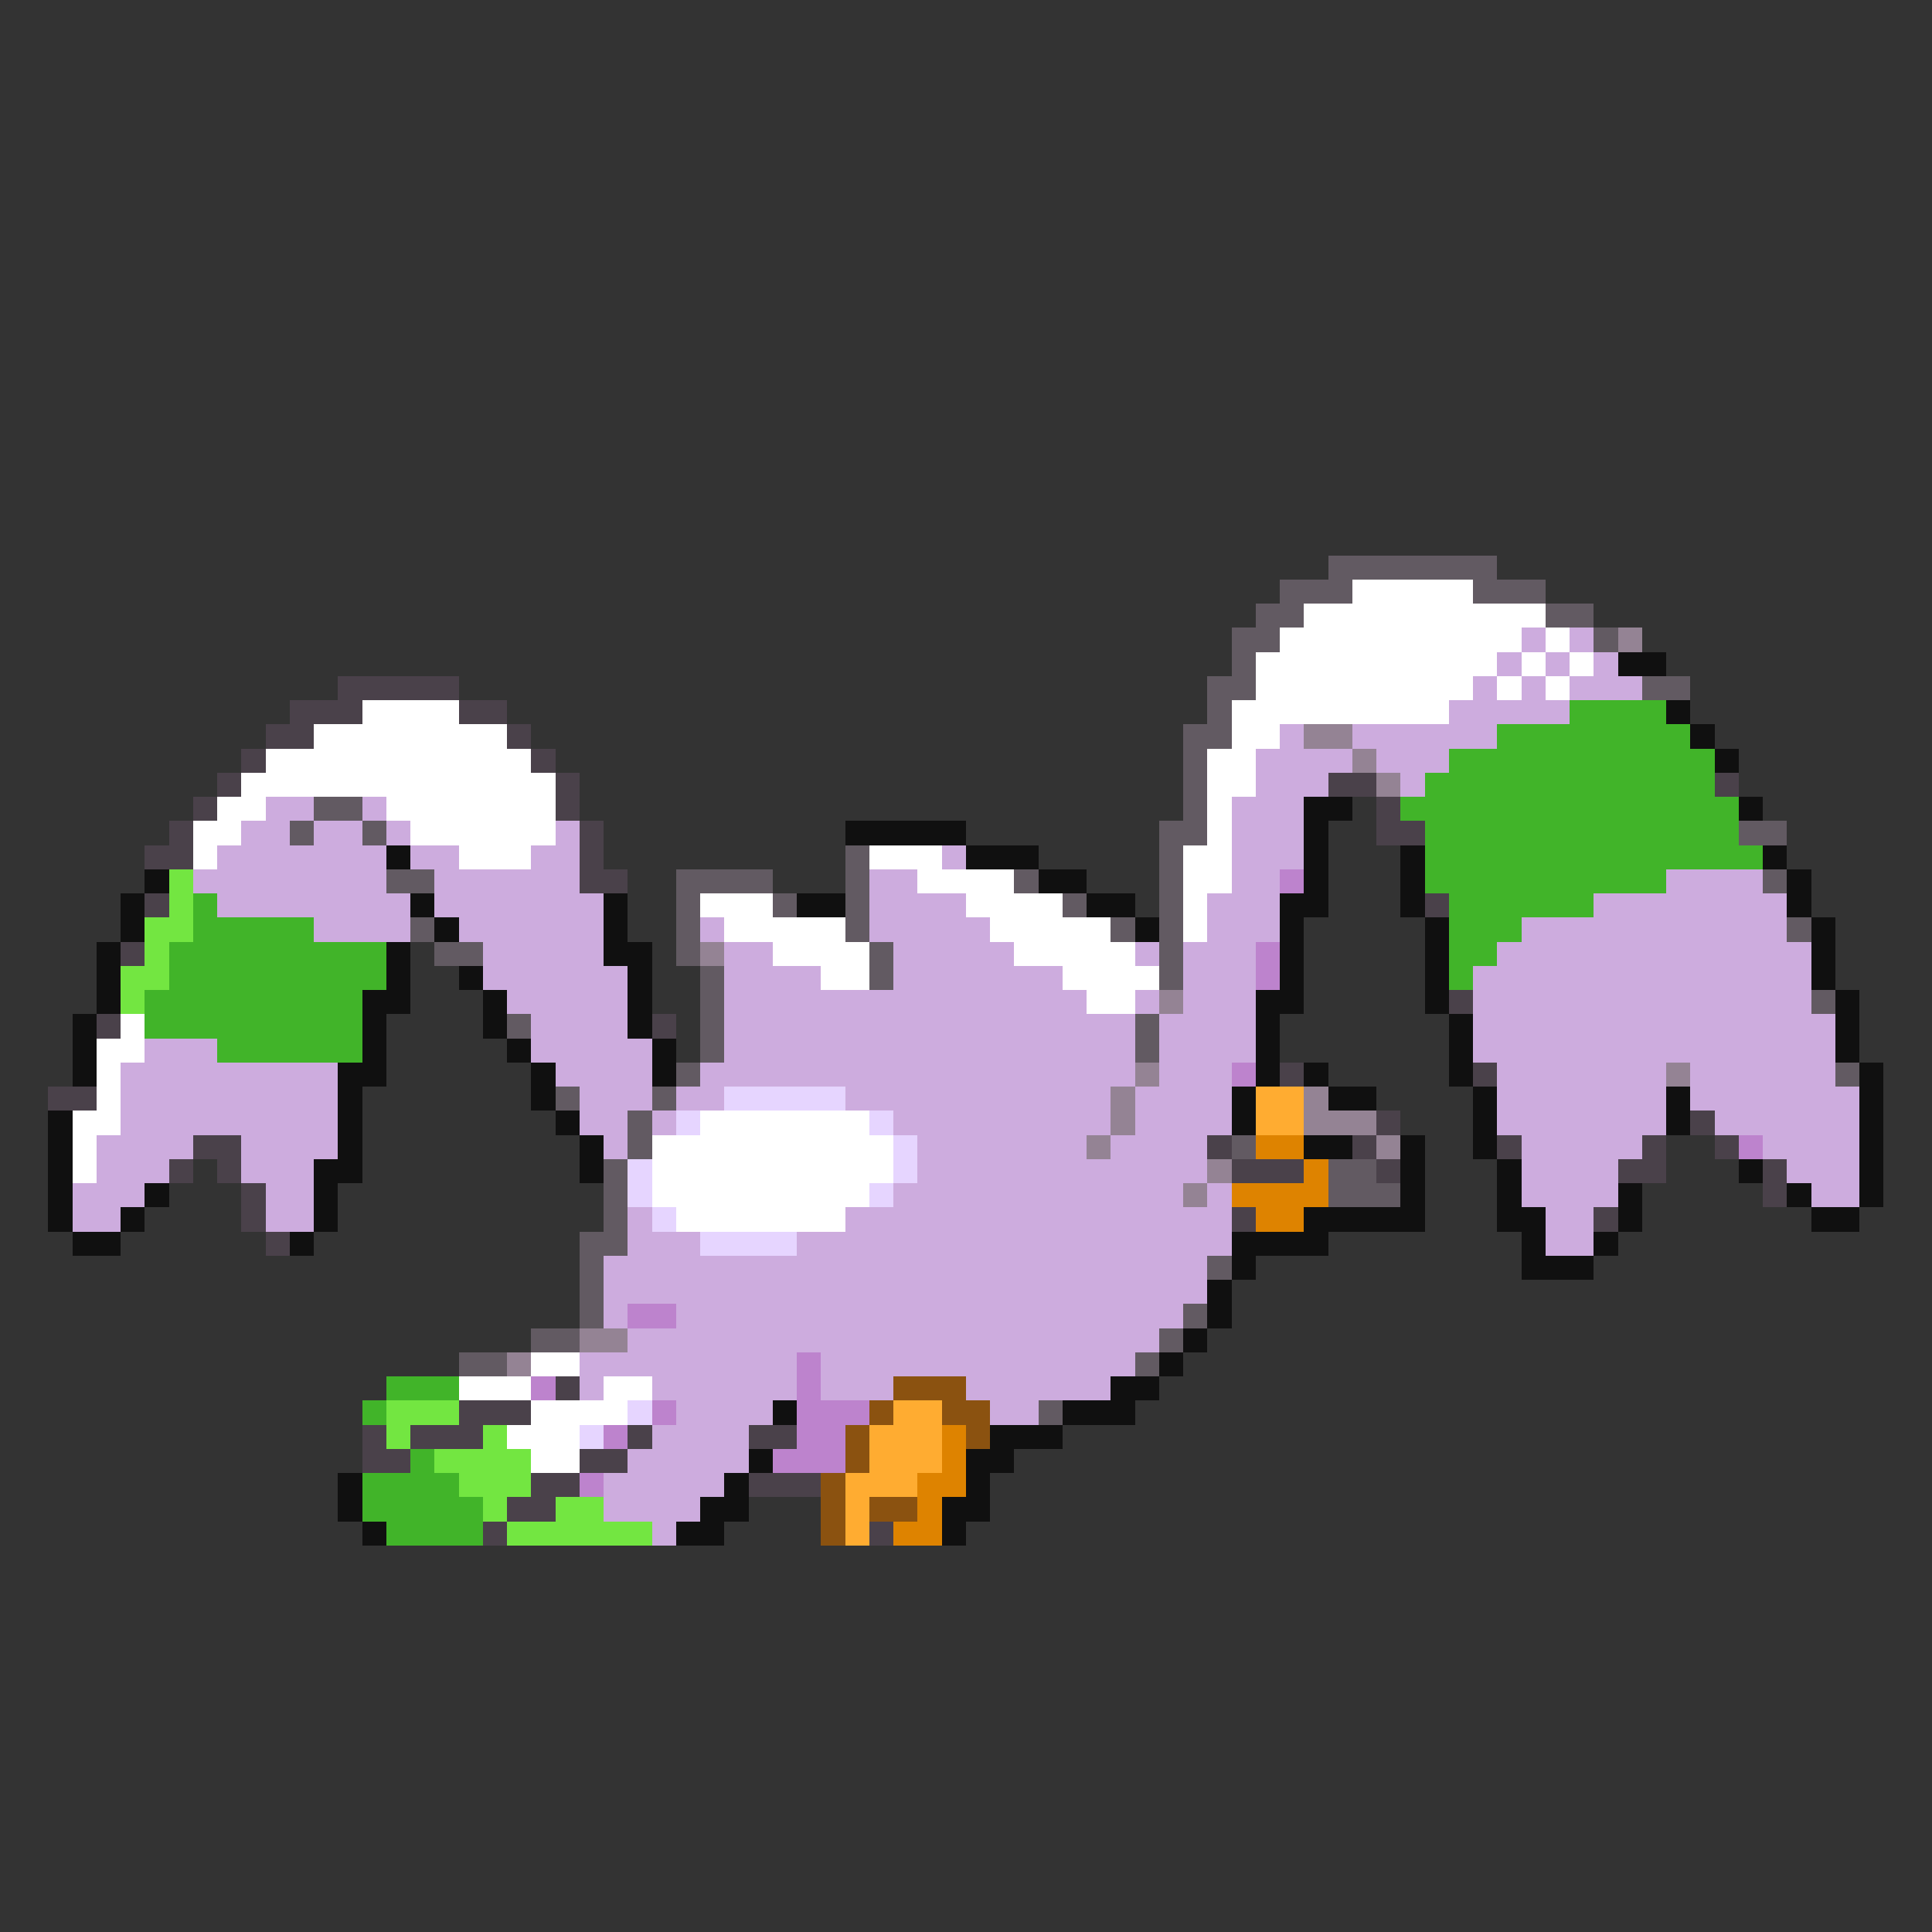 <svg xmlns="http://www.w3.org/2000/svg" viewBox="0 -0.5 80 80" shape-rendering="crispEdges">
<rect x="0" y="-0.5" width="80" height="80" fill="#333333" stroke="none"/>
<path stroke="#625a62" d="M55 23h7M53 24h3M61 24h3M52 25h2M64 25h2M51 26h2M66 26h1M51 27h1M50 28h2M68 28h2M50 29h1M49 30h2M49 31h1M49 32h1M13 33h2M49 33h1M12 34h1M15 34h1M48 34h2M72 34h2M35 35h1M48 35h1M16 36h2M28 36h4M35 36h1M42 36h1M48 36h1M73 36h1M28 37h1M32 37h1M35 37h1M44 37h1M48 37h1M17 38h1M28 38h1M35 38h1M46 38h1M48 38h1M74 38h1M18 39h2M28 39h1M36 39h1M48 39h1M29 40h1M36 40h1M48 40h1M29 41h1M75 41h1M21 42h1M29 42h1M47 42h1M29 43h1M47 43h1M28 44h1M76 44h1M23 45h1M27 45h1M26 46h1M26 47h1M51 47h1M25 48h1M55 48h2M25 49h1M55 49h3M25 50h1M24 51h2M24 52h1M50 52h1M24 53h1M24 54h1M49 54h1M22 55h2M48 55h1M19 56h2M47 56h1M43 58h1" />
<path stroke="#ffffff" d="M56 24h5M54 25h10M53 26h10M64 26h1M52 27h10M63 27h1M65 27h1M52 28h9M62 28h1M64 28h1M15 29h4M51 29h9M13 30h8M51 30h2M11 31h11M50 31h2M10 32h13M50 32h2M9 33h2M16 33h7M50 33h1M8 34h2M17 34h6M50 34h1M8 35h1M19 35h3M36 35h3M49 35h2M38 36h4M49 36h2M29 37h3M40 37h4M49 37h1M30 38h5M41 38h5M49 38h1M32 39h4M42 39h5M34 40h2M44 40h4M45 41h2M5 42h1M4 43h2M4 44h1M4 45h1M3 46h2M29 46h7M3 47h1M27 47h10M3 48h1M27 48h10M27 49h9M28 50h7M22 56h2M19 57h3M25 57h2M22 58h4M21 59h3M22 60h2" />
<path stroke="#cdacde" d="M63 26h1M65 26h1M62 27h1M64 27h1M66 27h1M61 28h1M63 28h1M65 28h3M60 29h5M53 30h1M56 30h6M52 31h4M57 31h3M52 32h3M58 32h1M11 33h2M15 33h1M51 33h3M10 34h2M13 34h2M16 34h1M23 34h1M51 34h3M9 35h7M17 35h2M22 35h2M39 35h1M51 35h3M8 36h8M18 36h6M36 36h2M51 36h2M69 36h4M9 37h8M18 37h7M36 37h4M50 37h3M66 37h8M13 38h4M19 38h6M29 38h1M36 38h5M50 38h3M63 38h11M20 39h5M30 39h2M37 39h5M47 39h1M49 39h3M62 39h13M20 40h6M30 40h4M37 40h7M49 40h3M61 40h14M21 41h5M30 41h15M47 41h1M49 41h3M61 41h14M22 42h4M30 42h17M48 42h4M61 42h15M6 43h3M22 43h5M30 43h17M48 43h4M61 43h15M5 44h9M23 44h4M29 44h18M48 44h3M62 44h7M70 44h6M5 45h9M24 45h3M28 45h2M35 45h11M47 45h4M62 45h7M70 45h7M5 46h9M24 46h2M27 46h1M37 46h9M47 46h4M62 46h7M71 46h6M4 47h4M10 47h4M25 47h1M38 47h7M46 47h4M63 47h5M73 47h4M4 48h3M10 48h3M38 48h12M63 48h4M74 48h3M3 49h3M11 49h2M37 49h12M50 49h1M63 49h4M75 49h2M3 50h2M11 50h2M26 50h1M35 50h16M64 50h2M26 51h3M33 51h18M64 51h2M25 52h25M25 53h25M25 54h1M28 54h21M26 55h22M24 56h9M34 56h13M24 57h1M27 57h6M34 57h3M40 57h6M28 58h4M41 58h2M27 59h4M26 60h5M25 61h5M25 62h4M27 63h1" />
<path stroke="#948394" d="M67 26h1M54 30h2M56 31h1M57 32h1M29 39h1M48 41h1M47 44h1M69 44h1M46 45h1M54 45h1M46 46h1M54 46h3M45 47h1M57 47h1M50 48h1M49 49h1M24 55h2M21 56h1" />
<path stroke="#101010" d="M67 27h2M69 29h1M70 30h1M71 31h1M54 33h2M72 33h1M35 34h5M54 34h1M16 35h1M40 35h3M54 35h1M58 35h1M73 35h1M6 36h1M43 36h2M54 36h1M58 36h1M74 36h1M5 37h1M17 37h1M25 37h1M33 37h2M45 37h2M53 37h2M58 37h1M74 37h1M5 38h1M18 38h1M25 38h1M47 38h1M53 38h1M59 38h1M75 38h1M4 39h1M16 39h1M25 39h2M53 39h1M59 39h1M75 39h1M4 40h1M16 40h1M19 40h1M26 40h1M53 40h1M59 40h1M75 40h1M4 41h1M15 41h2M20 41h1M26 41h1M52 41h2M59 41h1M76 41h1M3 42h1M15 42h1M20 42h1M26 42h1M52 42h1M60 42h1M76 42h1M3 43h1M15 43h1M21 43h1M27 43h1M52 43h1M60 43h1M76 43h1M3 44h1M14 44h2M22 44h1M27 44h1M52 44h1M54 44h1M60 44h1M77 44h1M14 45h1M22 45h1M51 45h1M55 45h2M61 45h1M69 45h1M77 45h1M2 46h1M14 46h1M23 46h1M51 46h1M61 46h1M69 46h1M77 46h1M2 47h1M14 47h1M24 47h1M54 47h2M58 47h1M61 47h1M77 47h1M2 48h1M13 48h2M24 48h1M58 48h1M62 48h1M72 48h1M77 48h1M2 49h1M6 49h1M13 49h1M58 49h1M62 49h1M67 49h1M74 49h1M77 49h1M2 50h1M5 50h1M13 50h1M54 50h5M62 50h2M67 50h1M75 50h2M3 51h2M12 51h1M51 51h4M63 51h1M66 51h1M51 52h1M63 52h3M50 53h1M50 54h1M49 55h1M48 56h1M46 57h2M32 58h1M44 58h3M41 59h3M31 60h1M40 60h2M14 61h1M30 61h1M40 61h1M14 62h1M29 62h2M39 62h2M15 63h1M28 63h2M39 63h1" />
<path stroke="#4a414a" d="M14 28h5M12 29h3M19 29h2M11 30h2M21 30h1M10 31h1M22 31h1M9 32h1M23 32h1M55 32h2M71 32h1M8 33h1M23 33h1M57 33h1M7 34h1M24 34h1M57 34h2M6 35h2M24 35h1M24 36h2M6 37h1M59 37h1M5 39h1M60 41h1M4 42h1M27 42h1M53 44h1M61 44h1M2 45h2M57 46h1M70 46h1M8 47h2M50 47h1M56 47h1M62 47h1M68 47h1M71 47h1M7 48h1M9 48h1M51 48h3M57 48h1M67 48h2M73 48h1M10 49h1M73 49h1M10 50h1M51 50h1M66 50h1M11 51h1M23 57h1M19 58h3M15 59h1M17 59h3M26 59h1M31 59h2M15 60h2M24 60h2M22 61h2M31 61h3M21 62h2M20 63h1M36 63h1" />
<path stroke="#41b429" d="M65 29h4M62 30h8M60 31h11M59 32h12M58 33h14M59 34h13M59 35h14M59 36h10M8 37h1M60 37h6M8 38h5M60 38h3M7 39h9M60 39h2M7 40h9M60 40h1M6 41h9M6 42h9M9 43h6M16 57h3M15 58h1M17 60h1M15 61h4M15 62h5M16 63h4" />
<path stroke="#73e641" d="M7 36h1M7 37h1M6 38h2M6 39h1M5 40h2M5 41h1M16 58h3M16 59h1M20 59h1M18 60h4M19 61h3M20 62h1M23 62h2M21 63h6" />
<path stroke="#bd83cd" d="M53 36h1M52 39h1M52 40h1M51 44h1M72 47h1M26 54h2M33 56h1M22 57h1M33 57h1M27 58h1M33 58h3M25 59h1M33 59h2M32 60h3M24 61h1" />
<path stroke="#e6d5ff" d="M30 45h5M28 46h1M36 46h1M37 47h1M26 48h1M37 48h1M26 49h1M36 49h1M27 50h1M29 51h4M26 58h1M24 59h1" />
<path stroke="#ffac31" d="M52 45h2M52 46h2M37 58h2M36 59h3M36 60h3M35 61h3M35 62h1M35 63h1" />
<path stroke="#de8300" d="M52 47h2M54 48h1M51 49h4M52 50h2M39 59h1M39 60h1M38 61h2M38 62h1M37 63h2" />
<path stroke="#8b5210" d="M37 57h3M36 58h1M39 58h2M35 59h1M40 59h1M35 60h1M34 61h1M34 62h1M36 62h2M34 63h1" />
</svg>